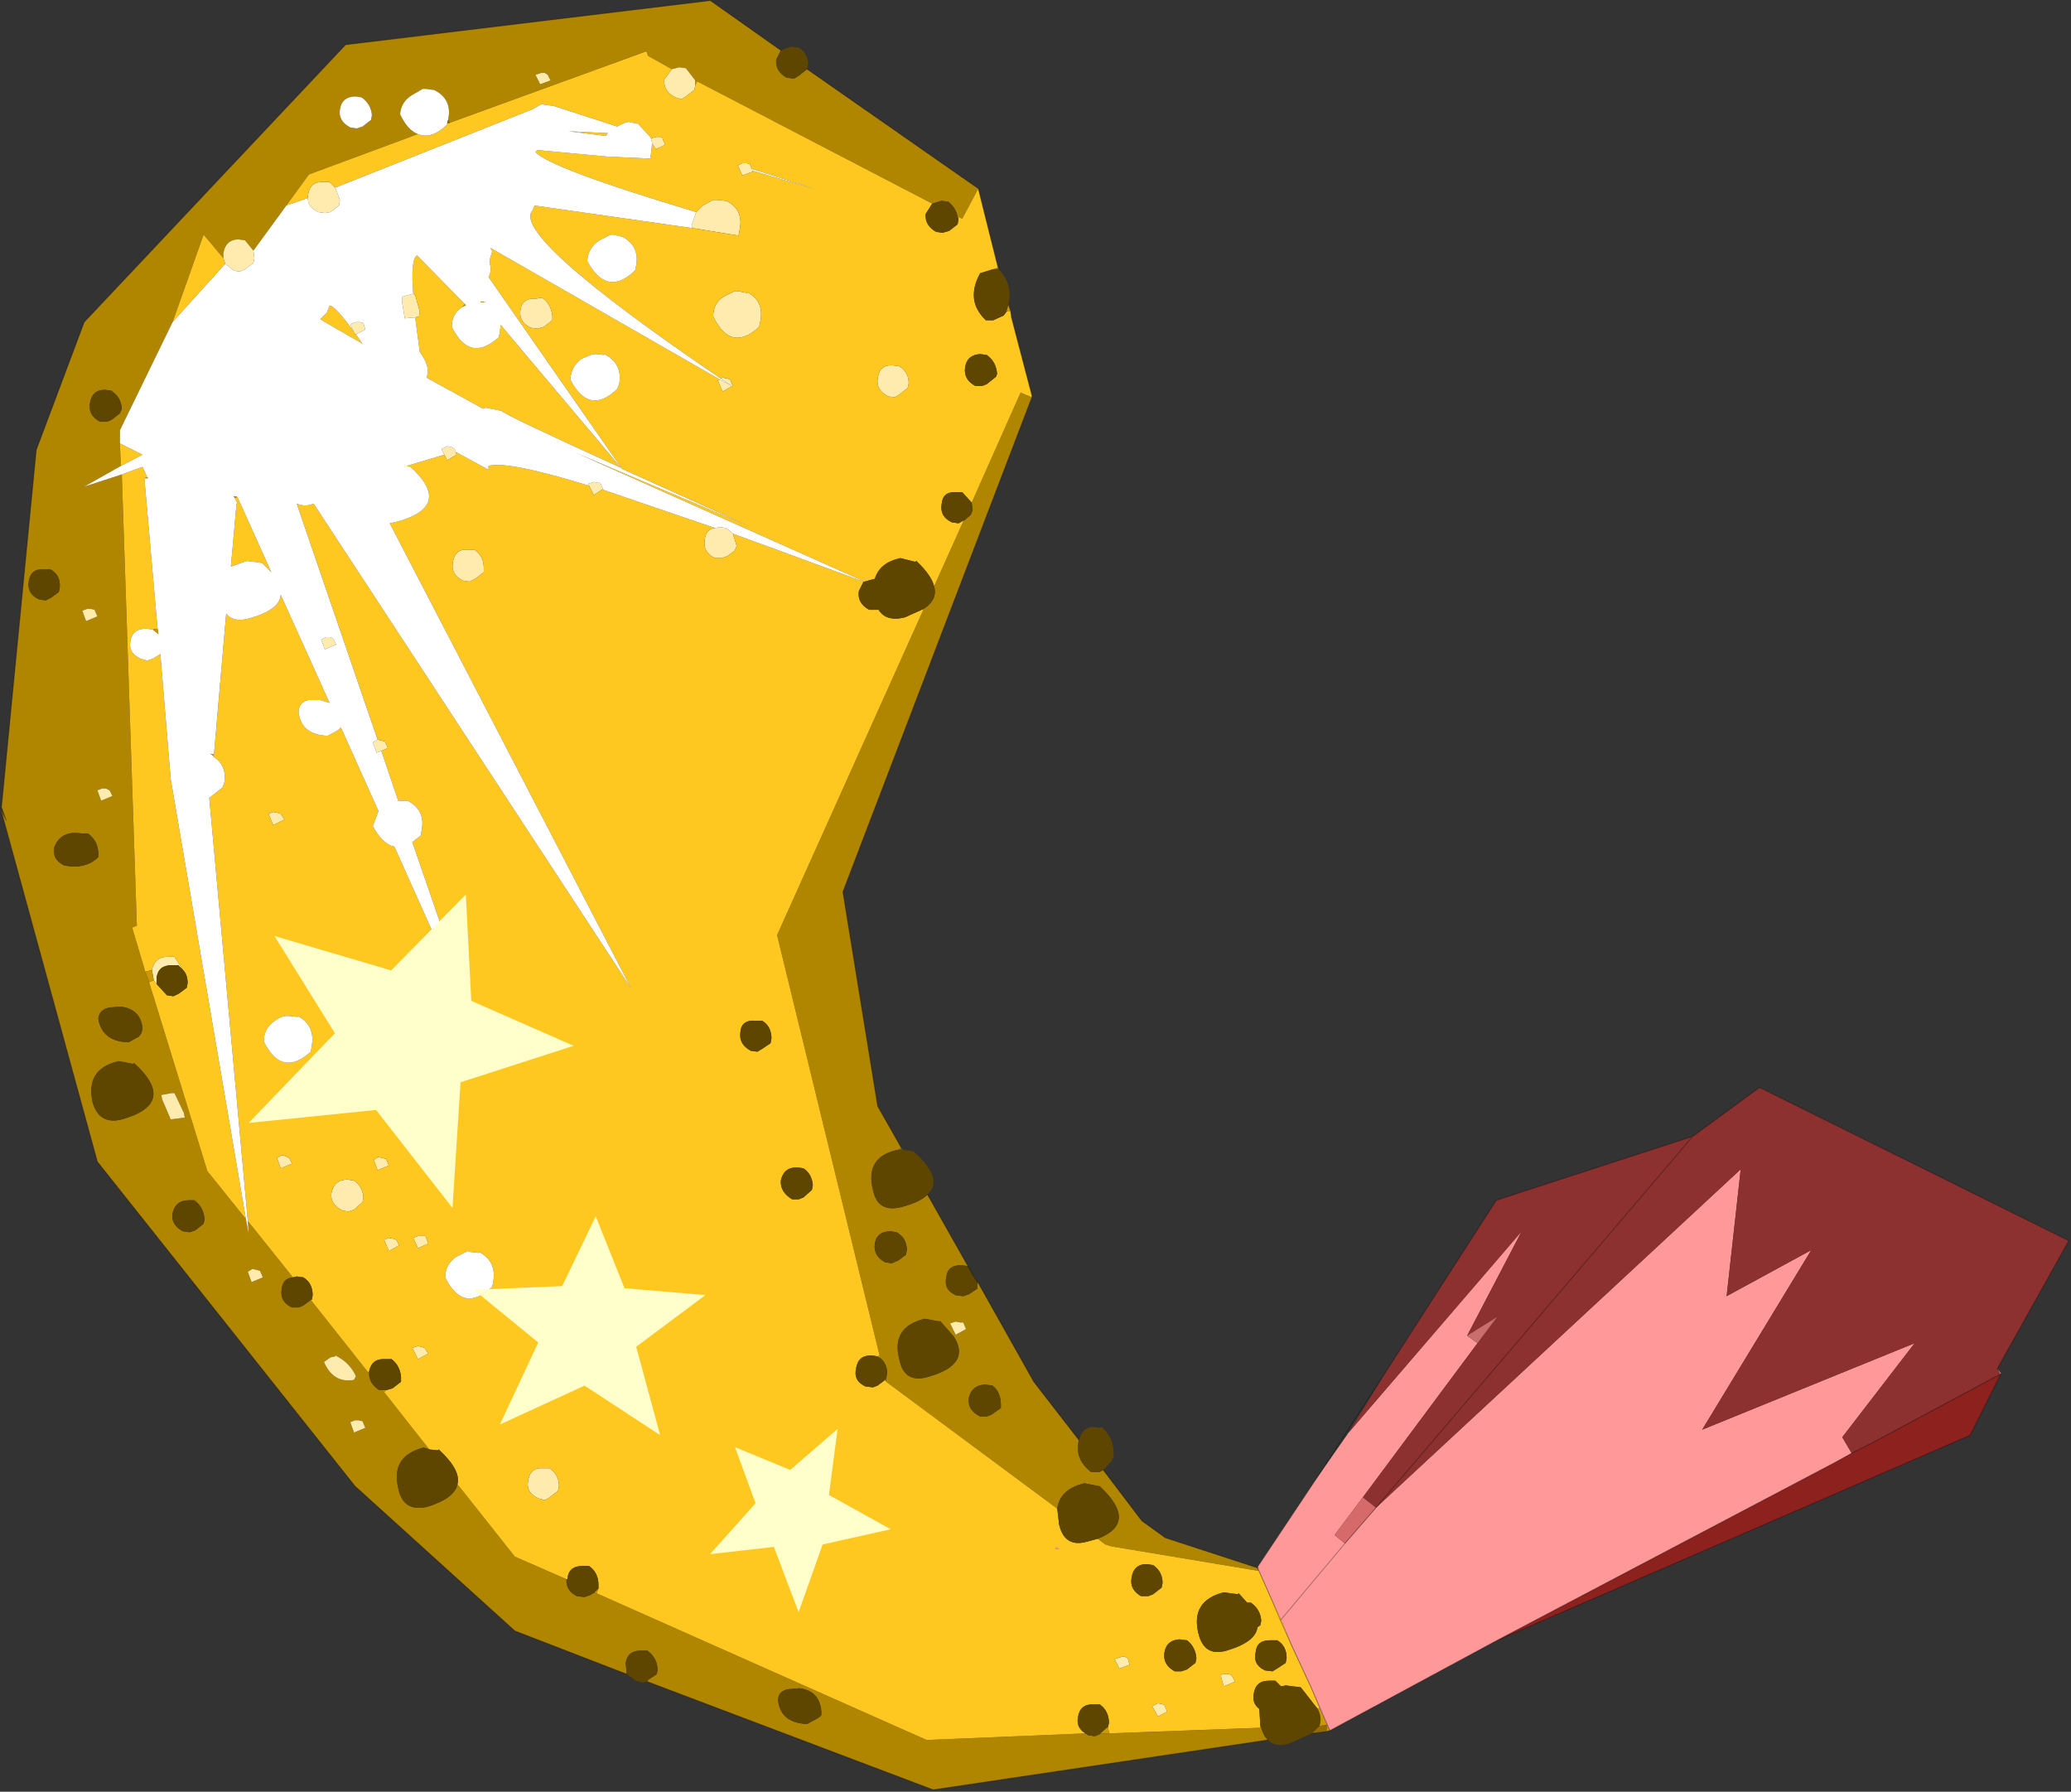 <svg viewBox="0 0 38.33 33.158" xmlns="http://www.w3.org/2000/svg" xmlns:xlink="http://www.w3.org/1999/xlink"><rect x="0" y="0" width="38.33" height="33.158" fill="#333333" stroke="none"/><g transform="translate(-256.29 -183.88)"><use transform="translate(256.3 183.89) scale(.348)" width="110" height="95.15" xlink:href="#a"/><use transform="matrix(.106 -.109 .109 .106 268.68 211.91)" width="21.75" height="20.55" xlink:href="#b"/><use transform="translate(265.06 206.39) scale(.197)" width="21.75" height="20.55" xlink:href="#b"/><use transform="rotate(18.838 -470.113 889.32) scale(.271)" width="21.75" height="20.55" xlink:href="#b"/></g><defs><path d="m3.25-3.5 7.6.65L4.35 2l2.25 8.3-7.1-4.65-7.95 3.65 3.6-7.7-6.05-4.95 8.3-.35 3.15-6.55 2.7 6.75" fill="#ffc" fill-rule="evenodd" transform="translate(10.9 10.25)" id="b"/><g id="a"><path d="m-41.55-34.25-.45-.55-.35-.05h-.05q-.65.05-.75.75v.25l-1.05-1.25-1.65 4.65-2.8 5.75v.7l.05 1.2-1.95 1.1 2-.65.8 24-.25.1.7 2.35.2.55L-44 14.7l2.05 2.55.15.8-.05-.7 2.4 3q-.55.05-.6.65-.1.65.55.95h.35l.25-.1.4-.3 3.05 3.85.05.05q0 .55.55.9h.15l.1.1 2.4 3.05-.3-.1q-1.75.45-1.35 2.15.25 1.3 1.55 1 1.45-.45 1.6-1.2l3.05 3.85 2.75 1.2q-.05.6.55.9l.4.05.3-.1.25-.15.1.05 17.55 7.8 8.45-.35.15.1.35.05.25-.1.05-.05h.45l8.05-.3h.05q.1.4.35.65L-5.4 47.6l-15.2-5.75.05-.1.45-.3.05-.25q-.05-.65-.55-1h-.35q-.7 0-.8.65l.05.6-5.95-2.3-8.5-7.7-13.7-17.25L-55-4.6l.3.65-.25-.7 1.85-19 2.55-6.8 13.9-14.75 19.4-2.35 3.75 2.65-.25.5q-.05.6.55.95l.4.05.25-.15.45-.35 9.1 6.35-.85 1.6-.25-.1q-.1-.5-.5-.8l-.35-.05-.5.15-12.5-6.5-.1-.05-.5-.65-.35-.05-.4.1-1.25-.7-.05-.25h-.05l-10.45 3.8-.1-.15q.25-1.1-.75-1.6H-32l-.35-.05h-.2l-.6.35q-.55.35-.6 1 .4.85.95 1.05l-5.8 2.15-1.2 1.65-1.75 2.4m-7.5 7.5-.05-.05-.35-.05q-.7 0-.8.75v.2q0 .45.55.75h.35l.25-.1.45-.35.1-.25q-.05-.6-.5-.9m-.8 11.95-.15-.35-.2-.05h-.2l-.25.1.2.55.6-.25m-2.3 12.3q-.1.65.55.95l.35.05q.9.05 1.45-.5v-.25q-.05-.65-.55-1h-.3q-1.15-.2-1.5.75m-.8-13.2.35.05.3-.15.4-.3.05-.25q.05-.65-.5-.95h-.35q-.7-.05-.8.65-.1.65.55.95m3.35 10.05-.25.1.2.55.6-.25-.15-.3-.2-.1h-.2M-5.35-16.4l1.55-3.45.05-.05.35-.3.1-.25-.05-.4 2.6-5.85.6.25L-10.2-.15l1.85 11.4 1.25 2.2-.1.1q-1.85.35-1.4 2.15.25 1.25 1.55.9.95-.25 1.35-.65l1.95 3.45.2.35-.35-.05q-.75 0-.8.65-.15.65.5.95l.4.05.3-.1.45-.3v-.3H-3l2.95 5.25 2.4 3.1Q2.1 30 3 30.7h.45l.2-.1 2.05 2.7 1.25.9 4.9 1.6v.15l-7.8-1.3-.3-.1-.4-.3q2.2-.85.1-2.8H3.4l-.75-.15q-1.3.3-1.45 1.35l-9.1-6.75v-.15l.05-.3q0-.5-.35-.8l-.05-.15-5.45-22.35 7.8-17.35q.75-.5.55-1.2M-25.9-43.6l-.15-.1h-.2l-.3.1.25.5.55-.2-.15-.3m-9.9 1.2-.3-.05q-.75 0-.85.7-.1.6.55.95l.35.05.3-.1.45-.35.05-.25q-.05-.6-.55-.95m28.15 60.3q-.75 0-.85.65t.55 1l.35.05.35-.15.4-.3.05-.25q0-.65-.55-.95l-.3-.05m2.6 4.8-.8-.15q-1.8.45-1.35 2.15.25 1.3 1.5.95 2.35-.65 1.4-2.15l-.75-.85v.05m.85.7.55-.3-.15-.35h-.15l-.25-.05-.3.1.3.6m-33 1.1v.05l-.25.05-.35.25q.5 1.15 1.6.95l.1-.2q-.35-.75-1.1-1.1m1.25 3.45h-.2l-.25.1.2.55.6-.25-.15-.35-.2-.05m34.15-.85q0-.65-.45-1l-.4-.05q-.7.05-.85.7-.1.65.6 1h.35l.25-.1.5-.35v-.2m-9.55 16.3q-.1-1.05-1.15-1.2l-.6.05q-.55.1-.55.6.15 1.2 1.55 1.25l.55-.3.2-.15v-.25M-48.6 5.95l-.6.05q-.55.1-.6.6.2 1.2 1.6 1.25l.55-.3.15-.2.05-.25q-.1-1-1.15-1.15m.7 3-.05.05-.75-.15q-1.8.4-1.4 2.2.35 1.2 1.55.9 3-.85.65-3m2.15 1.6h-.15l-.55.1.05.25.45 1.05.75-.1-.05-.25-.5-1.05m.45 7.35.35.05.3-.1.45-.35.05-.25q-.05-.65-.55-1h-.3q-.7 0-.85.7-.1.6.55.95m4.1 2.1-.4-.1-.25.15.2.55.6-.25-.15-.35" fill="#b08500" fill-rule="evenodd" transform="translate(55 47.55)"/><path d="M-43.15-33.85v-.25q.1-.7.75-.75h.05l.35.05.45.55.05.4-.05.25-.45.35-.25.1h-.15l-.2-.05-.45-.35-.1-.3M-19.3-43.9l.4-.1.35.05.5.65v.25l-.05.25-.45.35-.25.15-.3-.1q-.65-.3-.6-.95l.4-.55m-21.85 26.25v-.05l.05.05h-.05m-8.7 2.85-.6.25-.2-.55.25-.1h.2l.2.05.15.35m.25 9.15h.2l.2.1.15.3-.6.25-.2-.55.25-.1m8.85 1.35.25-.1.25.05.15.05.2.3-.6.3-.25-.6m20.35-35.9.1-.05.15-.05h.25l.1.05.05.15.1.2-.15.1-.35.15-.2-.3V-40l-.05-.15v-.05m2.4 3.9.35-.35.55-.3h.2l.45.05h.05q.8.4.75 1.25l-.05.35-.05.25-2.45-.4-.05-.15.25-.7m1.3 8.85.1-.05.25.05.15.05.15.35h-.05l-.5.3-.25-.6.1-.05.65.35-.6-.4M-15-38.5v.05l-.55.2-.2-.45-.05-.1h.05l.2-.1h.25l.15.05.1.25.05.1m-.3 6.45q.95.5.7 1.6l-.05.25q-1.5 1.4-2.45-.55 0-.7.55-1.05l.6-.3h.15l.5.1v-.05m7.75 3.9.35.05q.5.3.5.9l-.05.25-.45.35-.25.15-.35-.05q-.65-.35-.55-.95.1-.75.8-.7M-25.9-43.6l.15.3-.55.2-.25-.5.3-.1h.2l.15.1m-12.75 6.55v-.15q.1-.75.85-.7h.3l.3.3.25.65-.05.3-.45.35-.3.05-.35-.05q-.6-.3-.55-.75m5.7 6.35-.55.05-.15-.9v-.25l.55-.15h.05l.1.05.25.9-.05.25-.2.05m4.55 4.95h-.05v-.05l.05.05m-7.7-4.05h-.05l-.15-.3-.1-.25.3-.1h.2l.2.05.1.35-.5.25m9.9-1.95q.5.35.55 1v.2l-.45.35-.35.1-.35-.05q-.65-.3-.55-.95t.85-.6l.3-.05m2.5 10-.05-.1.3-.1.25.05h.1l.15.35H-23l-.45.3-.25-.5m6.7 2.25.25-.05.35.05.35.3.2.65-.1.25-.4.3-.3.1H-17q-.65-.3-.55-.95.05-.6.55-.65m-13.8-4.05.05.15-.5.3-.3-.6.3-.15.25.05.15.1.05.1v.05m-2.45.8v-.05.05m-1.7 14.5.4.1.15.35-.35.15-.25.1-.2-.55.25-.15m4.9-8.4-.35-.05q-.65-.3-.55-.95.1-.75.8-.7h.35q.5.35.5.95v.25l-.45.35-.3.15m-7.1 3.35-.6.25-.2-.5.25-.15h.25l.15.1.15.3M-4.2 23.4l-.3-.6.3-.1.25.05h.15l.15.35-.55.3m-30.75-8.75-.2-.55.25-.15.4.1.15.35-.6.25m.85 3.65.15.05.15.3-.55.3-.25-.6.25-.1.25.05m1.7-.15.15.4-.55.25-.25-.55.25-.1h.4m-3.8-2.95q.45.3.5.9l-.05.25-.45.4-.3.1-.3-.05q-.7-.35-.6-.95.15-.7.85-.7l.35.05m-3.85-1.35.2.05.2.1.15.3-.6.25-.2-.55.25-.15m2.85 10.65q.75.35 1.1 1.1l-.1.2q-1.1.2-1.6-.95l.35-.25.25-.05v-.05m4.95-.1-.55.3-.3-.6.3-.1.2.05.15.05.2.3m6.45 6.1q.5.35.5.95l-.05.25-.45.35-.25.15-.35-.1q-.65-.3-.55-.9.1-.75.8-.7h.35m-10.15-2.55.2.05.15.35-.6.25-.2-.55.25-.1h.2M-46.7 4.75l-.15-.2-.1-.55q.15-.7.85-.7h.35l.45.7-.25-.25h-.35q-.7 0-.8.65v.35m.95 5.8.5 1.05.05.25-.75.1-.45-1.05-.05-.25.55-.1h.15M-41.2 20l.15.35-.6.25-.2-.55.25-.15.4.1M6.9 43.1l.15.35-.5.25-.3-.55.3-.15.25.05.1.05m3.2-1.65h.25l.15.1.15.3-.6.25-.15-.55q.05-.15.2-.1m-5.55-.9.2-.05.2.1.1.35-.55.2-.25-.5.3-.1" fill="#ffebae" fill-rule="evenodd" transform="translate(55 47.55)"/><path d="m-39.8-36.65 1.2-1.65 5.8-2.15q.7.3 1.55-.5V-41l.15-.05 10.45-3.8.1.25 1.25.7-.4.55q-.05.65.6.95l.3.1.25-.15.45-.35.05-.25.1-.2 12.5 6.5-.35.55q-.05.6.55.95l.35.05.35-.1.45-.35.05-.3-.05-.1.25.1.85-1.6 1.05 4.2-.3.1-.65.2q-.8 1.45.3 2.5h.4l.55-.25.15-.2.2-.05.05.3 1.1 4.2v.1l-.6-.25-2.6 5.85-.5-.55h-.35q-.7-.05-.75.65-.1.65.55.95l.35.05q.1-.05.25-.15v.05l-1.55 3.45q-.15-.6-.95-1.35l-.05.05-.8-.2q-1.1.25-1.35 1.1l-.55.15-15.35-6.85 2.7 1.15 6.5 2.75-6.75-3.05-7.1-10.2q.2-.3.05-.8l.05-.25.1-.3-.1-.2 12.2 7-.1.05.25.6.5-.3h.05l-.15-.35-.15-.05-.25-.05-.1.05q-11.25-7.65-10-8.95l.1-.25 8.4 1.2 2.45.4.05-.25.05-.35q.05-.85-.75-1.25h-.05l-.45-.05h-.2l-.55.3-.35.35q-7.85-2.35-8.55-3.2l.1-.1 3.75.35 2.2.1h.05l.05-.3.05-.5V-40v.05l.2.3.35-.15.15-.1-.1-.2-.05-.15-.1-.05h-.25l-.15.05-.1.05-.05-.1-.7-.75v.05l-.45-.1-.2.05-.4.2-3.4-1.1-.4-.05h-.05l-.15-.05-.55.3-10.45 4.15-.3-.3h-.3q-.75-.05-.85.7v.15l-1.15.4M12 44.3l-8.05.3-.05-.35.05-.2q0-.65-.5-1H3.1q-.7 0-.8.7-.1.55.4.85l-8.45.35-17.55-7.8.1-.25v-.2q0-.65-.5-1h-.35q-.75 0-.8.7h-.05l-2.75-1.2-3.05-3.85q.2-.75-1-1.85l-.05.05-.45-.05-2.4-3.05.1-.1.35-.1.45-.35v-.25q-.05-.6-.5-.95h-.35q-.7-.05-.85.65l-.05.05-3.05-3.85h.05l.05-.25q0-.65-.5-.95l-.35-.05-.2.05-2.4-3-2.05-22.5.7-.55.1-.25q.15-.95-.6-1.4v-.05l.05-.05.65-7.5q.4.5 1.25.25 1.6-.45 1.65-1.25l2.6 5.75-.5-.15h-.65q-.5.15-.5.65.15 1.2 1.55 1.25l.55-.3.15-.15 2 4.45-.3.8q.5.95 1.15 1.1l4.5 10.05-3.55-10.3.45-.35.05-.3q.2-1.05-.75-1.55h-.5l-.9-2.65.35-.15-.15-.35-.4-.1-4.3-12.55q.45.2.9 0L-21.45 5-34.3-19.75l.45-.1q2.95-.85.6-2.95v.05l-.15-.05 2-.6.15.3.5-.3-.05-.15 1.75.95v-.2q.95-.3 5.35 1.05l.25.5.45-.3 6 2.05q-.5.05-.55.65-.1.65.55.95h.35l.3-.1.4-.3.1-.25-.2-.65 6.95 2.55-.25.5q-.1.65.55 1h.5q.4.65 1.4.4l1-.45-7.8 17.35 5.45 22.35-.1.05-.35-.05q-.7 0-.8.7-.15.65.5.95l.4.05.25-.1.4-.3.05.1 9.1 6.75.1.85q.3 1.25 1.5.9l.55-.15.4.3.3.1 7.8 1.3.05-.05.6 1.35.6 1.3.6 1.45-.65-1.45h.05-.05L13.7 40l1 2.15.45 1.1-.1.05-.9-1.15-.8-.1-.25.05-.3-.3h-.35q-.7 0-.8.7-.1.5.3.8l.05.9v.1m-53.95-27.05L-44 14.7l-3.1-10.05.25-.1.15.2.55.6.35.05.3-.15.4-.3.05-.25q0-.45-.25-.7l-.45-.7h-.35q-.7 0-.85.7l-.35.1-.7-2.35.25-.1-.8-24 1.1-.4.05.1.2.45-.15.05.7 8-.25.05-.35-.05q-.75 0-.85.7-.1.6.55.9l.35.1.3-.1.4-.25.55 6.65 4 23.4M-48.6-22.8l-.05-1.2 1.2.6-1.15.6m2.75-7.65 1.65-4.65 1.05 1.25.1.3-2.8 3.1m4.7 12.8-.75-.1-.85.3.3-3.35.05-.05-.05-.05-.1-.2.15-.05 1.8 4-.55-.55v.05m.4 13.35.25.6.6-.3-.2-.3-.15-.05-.25-.05-.25.1m25.7-34.3-.1-.25-.15-.05h-.25l-.2.1h-.05l.05.1.2.45.55-.2v-.05l3.4 1-3.45-1.1m-.25 6.55v.05l-.5-.1h-.15l-.6.3q-.55.35-.55 1.05.95 1.95 2.45.55l.05-.25q.25-1.1-.7-1.6m7.75 3.9q-.7-.05-.8.7-.1.6.55.95l.35.05.25-.15.45-.35.05-.25q0-.6-.5-.9l-.35-.05m5-.55-.35-.05q-.7.05-.8.7t.55 1h.35l.25-.1.5-.4.05-.15q-.05-.65-.55-1M-22.8-40.35l-2-.25 2.1.1-.1.15m-10.25 8.4q-.15-1.85.2-2.05l2.55 2.6-.15.15q-.55.35-.55 1.05.95 1.95 2.5.55l.05-.25.05-.4 6.4 7.6q-6.15-2.8-6.4-3.05l-.05-.05v.05l-.75-.15-.15.05-3-1.65q.25-.55-.35-1.35l-.25-1.85.2-.05.05-.25-.25-.9-.1-.05m-3.05 2.15.35.5-2.25-1.3.35-.35.1-.25q.05-.5 1.3 1.2l.1.2h.05m13.55-5.3-.6.3q-.6.4-.65 1.1 1.05 1.95 2.55.5l.05-.25q.2-1.05-.75-1.55H-22l-.4-.1h-.15m-3.65 3.35-.3.05q-.75-.05-.85.6t.55.95l.35.05.35-.1.45-.35v-.2q-.05-.65-.55-1m3.3 3.05-.4-.05h-.2l-.6.25q-.55.4-.6 1.1 1 1.95 2.5.5l.1-.25q.2-1.1-.8-1.6v.05m-7.15 12.05.3-.15.45-.35v-.25q0-.6-.5-.95h-.35q-.7-.05-.8.7-.1.65.55.95l.35.05m17.75 31.2-.35-.05q-.7 0-.85.7-.05.6.6 1h.35l.25-.1.45-.4.05-.25q-.05-.6-.5-.9m-2.2-6.35.45-.3.05-.25q0-.65-.5-.95h-.35q-.75-.05-.8.6-.1.65.55 1l.35.05.25-.15m-24.7-1.75v.05l-.45-.05h-.2q-.3.05-.55.25-.6.4-.6 1.1.95 1.95 2.5.55l.05-.3q.2-1.1-.75-1.6m-.85 7.4-.25.15.2.55.6-.25-.15-.3-.2-.1-.2-.05m3.85 1.35-.35-.05q-.7 0-.85.7-.1.6.6.95l.3.05.3-.1.45-.4.05-.25q-.05-.6-.5-.9m3.8 2.95h-.4l-.25.1.25.55.55-.25-.15-.4m-1.7.15-.25-.05-.25.1.25.6.55-.3-.15-.3-.15-.05m-.85-3.65.6-.25-.15-.35-.4-.1-.25.15.2.55m4.2 4.6q-.6.4-.6 1.1.95 1.95 2.5.5l.05-.25q.2-1.1-.75-1.6v.05L-30 19l-.15-.05-.6.3m4.95 11.25h-.35q-.7-.05-.8.7-.1.6.55.9l.35.1.25-.15.45-.35.05-.25q0-.6-.5-.95m-6.45-6.1-.2-.3-.15-.05-.2-.05-.3.1.3.6.55-.3m33.4 10.3-.05.1h.2l-.15-.1m6.95 4.95-.4-.05q-.7.05-.8.7t.55 1h.35l.3-.1.45-.35.05-.25q-.05-.6-.5-.95M5.95 35.6q-.7 0-.8.75-.1.6.5.95h.4l.25-.1.45-.35.05-.25q0-.6-.5-.95l-.35-.05m-1.4 4.95-.3.1.25.5.55-.2-.1-.35-.2-.1-.2.05m5.55.9q-.15-.05-.2.1l.15.55.6-.25-.15-.3-.15-.1h-.25M6.9 43.1l-.1-.05-.25-.05-.3.15.3.55.5-.25-.15-.35m4.85-2.8q-.15.65.5.95l.4.05.25-.15.45-.3.05-.25q0-.65-.5-.95h-.4q-.7 0-.75.65m.3-1.7q-.05-.6-.55-.95h-.2l-.45-.5-.05.05-.75-.1q-1.75.45-1.35 2.15.3 1.3 1.5.95 1.55-.45 1.65-1.25l.15-.1.05-.25m.45-1.35.55 1.3-.55-1.3" fill="#ffc820" fill-rule="evenodd" transform="translate(55 47.55)"/><path d="m-41.55-34.25 1.75-2.4 1.15-.4q-.05.45.55.75l.35.05.3-.05.45-.35.05-.3-.25-.65 10.45-4.15.55-.3.15.05h.05l.4.05 3.4 1.1.4-.2.2-.05.45.1v-.05l.7.75.05.1v.05l.05.15v.05l-.05.5-.05.3h-.05l-2.2-.1-3.75-.35-.1.1q.7.85 8.55 3.2l-.25.7.05.15-8.4-1.2-.1.25q-1.25 1.3 10 8.95l.6.4-.65-.35-12.2-7 .1.2-.1.3-.05.25q.15.5-.05.8l7.1 10.2 6.75 3.05-6.5-2.75-2.7-1.15 15.35 6.85.25.1-.3-.1-6.95-2.55-.35-.3-.35-.05-.25.05-6-2.05h.05l-.15-.35h-.1l-.25-.05-.3.1.05.1q-4.4-1.35-5.35-1.05v.2l-1.75-.95v-.05l-.05-.1-.15-.1-.25-.05-.3.15.15.3-2 .6.15.05v-.05q2.35 2.1-.6 2.95l-.45.1L-21.45 5l-16.9-25.8q-.45.2-.9 0l4.3 12.55-.25.15.2.55.25-.1.9 2.65h.5q.95.5.75 1.55l-.05.3-.45.35 3.55 10.3-4.5-10.05q-.65-.15-1.15-1.1l.3-.8-2-4.45-.15.15-.55.3Q-39-8.5-39.15-9.7q0-.5.5-.65h.65l.5.15-2.6-5.75q-.05.8-1.65 1.25-.85.25-1.25-.25l-.65 7.5-.2-.05.15.1v.05q.75.45.6 1.4l-.1.25-.7.55 2.05 22.5.05.7-.15-.8-4-23.4-.55-6.65-.4.25-.3.1-.35-.1q-.65-.3-.55-.9.1-.7.85-.7l.35.05.3.25-.05-.3-.7-8h.2l-.05-.05-.2-.45-.05-.1-1.1.4-2 .65 1.95-1.1 1.15-.6-1.2-.6v-.7l2.8-5.75 2.8-3.1.45.35.2.05h.15l.25-.1.45-.35.05-.25-.05-.4m8.75-6.2q-.55-.2-.95-1.05.05-.65.6-1l.6-.35h.2l.35.05h.05q1 .5.75 1.6l-.05.2v.05q-.85.8-1.55.5m-9.75 19.35.1.2.05.05-.05.05-.3 3.35.85-.3.75.1h.05l.5.5-1.8-4-.2-.05.05.1m27.5-17.5 3.45 1.1-3.4-1-.05-.1m-7.75-1.75.1-.15-2.1-.1 2 .25m-13-2.05q.5.35.55.95l-.05.25-.45.35-.3.1-.35-.05q-.65-.35-.55-.95.1-.7.85-.7l.3.05m2.75 10.45h-.05l-.55.15v.25l.15.9.55-.05.25 1.85q.6.8.35 1.35l3 1.65.15-.05.75.15h.05q.25.25 6.4 3.05l-6.4-7.6-.05.4-.05.25q-1.55 1.4-2.5-.55 0-.7.55-1.05l.2-.1-.05-.05-2.55-2.6q-.35.2-.2 2.05m-3.2 1.95q-1.25-1.7-1.3-1.2l-.1.25-.35.35 2.25 1.3-.35-.5.5-.25-.1-.35-.2-.05h-.2l-.3.1.1.25.05.1m13.7-5.1h.15l.4.1h.05q.95.5.75 1.55l-.05.25q-1.5 1.45-2.55-.5.05-.7.65-1.1l.6-.3m-6.65 3.6-.25-.05v.05h.25m6.3 2.8v-.05q1 .5.8 1.6l-.1.25q-1.5 1.45-2.5-.5.05-.7.6-1.1l.6-.25h.2l.4.05m-14.25 15.4-.15-.3-.15-.1h-.25l-.25.15.2.5.6-.25M-39.2 6.45q.95.5.75 1.6l-.05.3q-1.55 1.4-2.5-.55 0-.7.6-1.1.25-.2.55-.25h.2l.45.05v-.05m8.45 12.8.6-.3.15.05.45.05V19q.95.5.75 1.6l-.05.25q-1.55 1.45-2.5-.5 0-.7.6-1.1" fill="#fff" fill-rule="evenodd" transform="translate(55 47.55)"/><path d="m-5.45-36.75.5-.15.35.05q.4.3.5.8l.05.1-.05.3-.45.35-.35.1-.35-.05q-.6-.35-.55-.95l.35-.55m-6.65-7.15-.45.35-.25.15-.4-.05q-.6-.35-.55-.95l.25-.5.55-.2.4.05q.5.3.5.9l-.05.25m-9.6 85.35-.05-.6q.1-.65.8-.65h.35q.5.35.55 1l-.05.25-.45.3-.1.1-.2.05-.35-.1-.5-.35m34.1 3.5q-.25-.25-.35-.65l-.05-.1-.05-.9q-.4-.3-.3-.8.1-.7.8-.7h.35l.3.3.25-.05.8.1.9 1.15q.25.45.1.9l-.4.4-1.25.55q-.7.2-1.1-.2m-8.9-.35-.05.05-.25.1-.35-.05-.15-.1q-.5-.3-.4-.85.1-.7.8-.7h.35q.5.35.5 1l-.05.2-.4.35m-26.9-7.5-.25.15-.3.1-.4-.05q-.6-.3-.55-.9h.05q.05-.7.8-.7h.35q.5.35.5 1v.2l-.2.2m-7.3-5.75q-.15.75-1.6 1.2-1.3.3-1.55-1-.4-1.7 1.35-2.15l.3.1.45.05.05-.05q1.2 1.1 1 1.85m-4-5h-.15q-.55-.35-.55-.9v-.1q.15-.7.85-.65h.35q.45.35.5.95v.25l-.45.35-.35.1h-.2m-3.8-4.8-.4.3-.25.1h-.35q-.65-.3-.55-.95.05-.6.6-.65l.2-.05.35.05q.5.3.5.95l-.05.25h-.05m-10.55-48.3q.45.3.5.9l-.1.25-.45.35-.25.1h-.35q-.55-.3-.55-.75v-.2q.1-.75.8-.75l.35.05.05.05m-3.9 11.05q-.65-.3-.55-.95.1-.7.8-.65h.35q.55.3.5.95l-.05.25-.4.3-.3.15-.35-.05m.8 13.2q.35-.95 1.5-.75h.3q.5.35.55 1V-2q-.55.55-1.45.5l-.35-.05q-.65-.3-.55-.95m43.1-14.15.55-.15q.25-.85 1.35-1.1l.8.2.05-.05q.8.75.95 1.35.2.7-.55 1.2l-1 .45q-1 .25-1.4-.4h-.5q-.65-.35-.55-1l.25-.5.3.1-.25-.1m5.25-3.25q-.15.1-.25.15l-.35-.05q-.65-.3-.55-.95.05-.7.75-.65h.35l.5.55.05.4-.1.25-.35.3h-.05M-1.5-31l-.15.2-.55.25h-.4q-1.1-1.05-.3-2.5l.65-.2.35-.05v.05q.75.8.5 1.9l-.1.35m-1.05 2.3q.5.35.55 1l-.05.15-.5.4-.25.1h-.35q-.65-.35-.55-1t.8-.7l.35.05M-8.2 24.65q.35.3.35.8l-.05.3h-.05v.05l-.4.3-.25.1-.4-.05q-.65-.3-.5-.95.1-.7.8-.7l.35.05.15.1m9.4 8q.15-1.05 1.45-1.35l.75.15h.05q2.1 1.95-.1 2.8l-.55.15q-1.2.35-1.5-.9l-.1-.85m2.45-2.05-.2.1H3q-.9-.7-.65-1.7l.15-.35.15-.2.35-.15.5.05.05-.05q.7.6.65 1.55l-.1.25-.45.5m-6.7-9.95v.3l-.45.3-.3.1-.4-.05q-.65-.3-.5-.95.05-.65.8-.65l.35.05.25.45.25.4v.05m-2.65-4.7q-.4.4-1.35.65-1.3.35-1.55-.9-.45-1.8 1.4-2.15h.15l.6.1q1.65 1.45.75 2.3m-8.8-7.75-.25.15-.35-.05q-.65-.35-.55-1 .05-.65.8-.6h.35q.5.3.5.95l-.05.25-.45.3m2.2 6.35q.45.3.5.9l-.05.25-.45.4-.25.1h-.35q-.65-.4-.6-1 .15-.7.85-.7l.35.05m4.65 3.35.3.05q.55.3.55.95l-.05.25-.4.3-.35.15-.35-.05q-.65-.35-.55-1t.85-.65m2.6 4.8v-.05l.75.85q.95 1.5-1.4 2.15-1.25.35-1.5-.95-.45-1.7 1.35-2.15l.8.15m3.25 4.4v.2l-.5.35-.25.1h-.35q-.7-.35-.6-1 .15-.65.85-.7l.4.05q.45.35.45 1m-9.55 16.3v.25l-.2.15-.55.3q-1.4-.05-1.55-1.25 0-.5.55-.6l.6-.05q1.05.15 1.15 1.2M-45.3 4q.25.25.25.7l-.05.25-.4.3-.3.15-.35-.05-.55-.6V4.4q.1-.65.8-.65h.35l.25.25m-3.3 1.95q1.05.15 1.15 1.15l-.05.25-.15.2-.55.3q-1.4-.05-1.6-1.25.05-.5.6-.6l.6-.05m.7 3q2.35 2.15-.65 3-1.2.3-1.55-.9-.4-1.8 1.4-2.2l.75.15.05-.05m2.6 8.95q-.65-.35-.55-.95.15-.7.85-.7h.3q.5.35.55 1l-.05.25-.45.35-.3.1-.35-.05M5.95 35.6l.35.05q.5.35.5.95l-.05.25-.45.35-.25.1h-.4q-.6-.35-.5-.95.1-.75.8-.75m2.15 4.05q.45.35.5.95l-.05.25-.45.35-.3.1h-.35q-.65-.35-.55-1t.8-.7l.4.05m3.95-1.05-.05.25-.15.1q-.1.8-1.65 1.25-1.2.35-1.5-.95-.4-1.7 1.35-2.15l.75.1.05-.05.45.5h.2q.5.35.55.95m-.3 1.7q.05-.65.75-.65h.4q.5.3.5.95l-.05.25-.45.3-.25.15-.4-.05q-.65-.3-.5-.95" fill="#5e4600" fill-rule="evenodd" transform="translate(55 47.55)"/><path d="M-20.65-44.85h.05l.05.25-.1-.25m2.6 1.55.1.05-.1.2v-.25m30.1 87.6H12v-.1l.05.1m-8.1.3H3.5l.4-.35.05.35m-27.25-7.45-.1-.05.2-.2-.1.25m-11.3-10.7-.1-.1h.2l-.1.1m-.8-1-.05-.05.05-.05v.1m-11.7-20.8-.2-.55.35-.1.1.55-.25.1m4.7-25.8-.15.05-.05-.1.2.05m-4.8-1.05.05.05h-.2l.15-.05m.55 8.05.05.3-.3-.25.25-.05m3 6.7-.05.05-.15-.1.2.05m39.85-12.4v-.05h.05l-.05.05m2.5-11.2-.2.05.1-.35.1.3m-.95-2.2.3-.1.05.05-.35.05M-30.3-31.4l.05.05-.2.1.15-.15m1.1-.1h-.25v-.05l.25.05m20.95 56 .05.15-.15-.1.1-.05m.3 1.3v-.05l.05.15-.05-.1m23 17.5.1-.05.4.9.15.3h-.05l-.1.05v-.35l-.4.05q.15-.45-.1-.9" fill="#c90" fill-rule="evenodd" transform="translate(55 47.55)"/><path d="m-31.2-41.2.1.15-.15.05.05-.2m10.65 82.95-.05.1h-.05l.1-.1m12.65-16v.15l-.05-.15h.05m19.75 10.2v-.15l.05.1-.05.05M-3 20.65h-.05v-.05l.05.05m-4.2-7.1.1-.1.05.1h-.15M14.75 44.6l.4-.4.4-.05v.35l-.8.1" fill="#916c00" fill-rule="evenodd" transform="translate(55 47.55)"/><path d="m51.35 25.5.05-.05-1.65 3.3L24.5 39.7l18.05-9.5.9-.5 1-.5 6.9-3.7" fill="#8c211e" fill-rule="evenodd" transform="translate(55 47.55)"/><path d="m51.4 25.45-.05.05-.15-.3.2.25m-7.95 4.25-.9.5-18.05 9.5-8.8 4.75-1-2.3 1 2.3-.15-.3-.4-.9-.45-1.1-1-2.15-.6-1.45-.6-1.3-.6-1.35-.05-.1h.05l-.05-.05 3-4.5 1.85-2.65 9.2-10.7-2.9 5.55.55.4-6.1 8.2-1.5 2 .55.45 1.65-1.9 19.4-18-.75 6.75 4.5-2.45-5.8 9.55 11.3-4.6-3.85 5 .5.85-.9.5.9-.5M16.5 34.5l-3.4 4.05 3.4-4.05" fill="#f99" fill-rule="evenodd" transform="translate(55 47.55)"/><path d="m51.35 25.5-6.9 3.7-1 .5 1-.5-1 .5-.5-.85 3.85-5-11.3 4.6 5.8-9.55-4.5 2.45.75-6.75-19.4 18L35 12.85 18.15 32.6l-.7-.55 6.1-8.2 1.05-1.4-1.6 1 2.9-5.55-9.2 10.7 2.15-3.5 5.7-8.85L35 12.85l3.55-2.6L55 18.4l-3.8 6.8.15.3" fill="#8c312f" fill-rule="evenodd" transform="translate(55 47.55)"/><path d="m23.55 23.85-.55-.4 1.6-1-1.05 1.4" fill="#c96d6d" fill-rule="evenodd" transform="translate(55 47.55)"/><path d="m17.45 32.05.7.55-1.65 1.9-.55-.45 1.5-2" fill="#d66969" fill-rule="evenodd" transform="translate(55 47.55)"/><path d="m1.15 34.7.15.1h-.2l.05-.1" fill="#f9c" fill-rule="evenodd" transform="translate(55 47.55)"/><path d="m52 10-9.1-6.35m-1.4-1L37.75 0l-19.4 2.35L4.45 17.1 1.9 23.9l-1.85 19 .25.7-.3-.65 5.15 18.8L18.85 79l8.5 7.7L33.3 89m1.1.4 15.2 5.75 17.8-2.65M54.85 21.1V21l-1.1-4.2m-.7-2.6L52 10m1.1 4.25-.05-.05m13.8 69.15-4.9-1.6-1.25-.9-2.05-2.7m-1.3-1.6-2.4-3.1L52 68.2m-.75-1.25L49.3 63.5M47.9 61l-1.25-2.2-1.85-11.4 10.05-26.3m-2.9 47.05.05.05m-.05-.05-.25-.4m-.45-.8.45.8M106.4 73l-.05.05-6.9 3.7m-1.9 1-18.05 9.5 25.25-10.95 1.65-3.3-.2-.25 3.8-6.8-16.45-8.15L90 60.4 73.15 80.15m25.3-2.9-.9.5m.9-.5 1-.5m-27.95 5.3 1.65-1.9m.7-7.5 5.7-8.85L90 60.4M69.85 78.8l-3 4.5.05.05h-.05l.05.1.6 1.35m.6 1.3 3.4-4.05m2.35-9.4-4 6.15m-3 4.55v-.05m1.25 2.8h-.05l.65 1.45 1 2.15 1 2.3 8.8-4.75M68.05 86.1l-.55-1.3m2.25 7.35.8-.1m.15-.05h-.05l-.1.05" fill="none" stroke="#000" stroke-linecap="round" stroke-linejoin="round" stroke-opacity=".302" stroke-width=".05"/></g></defs></svg>